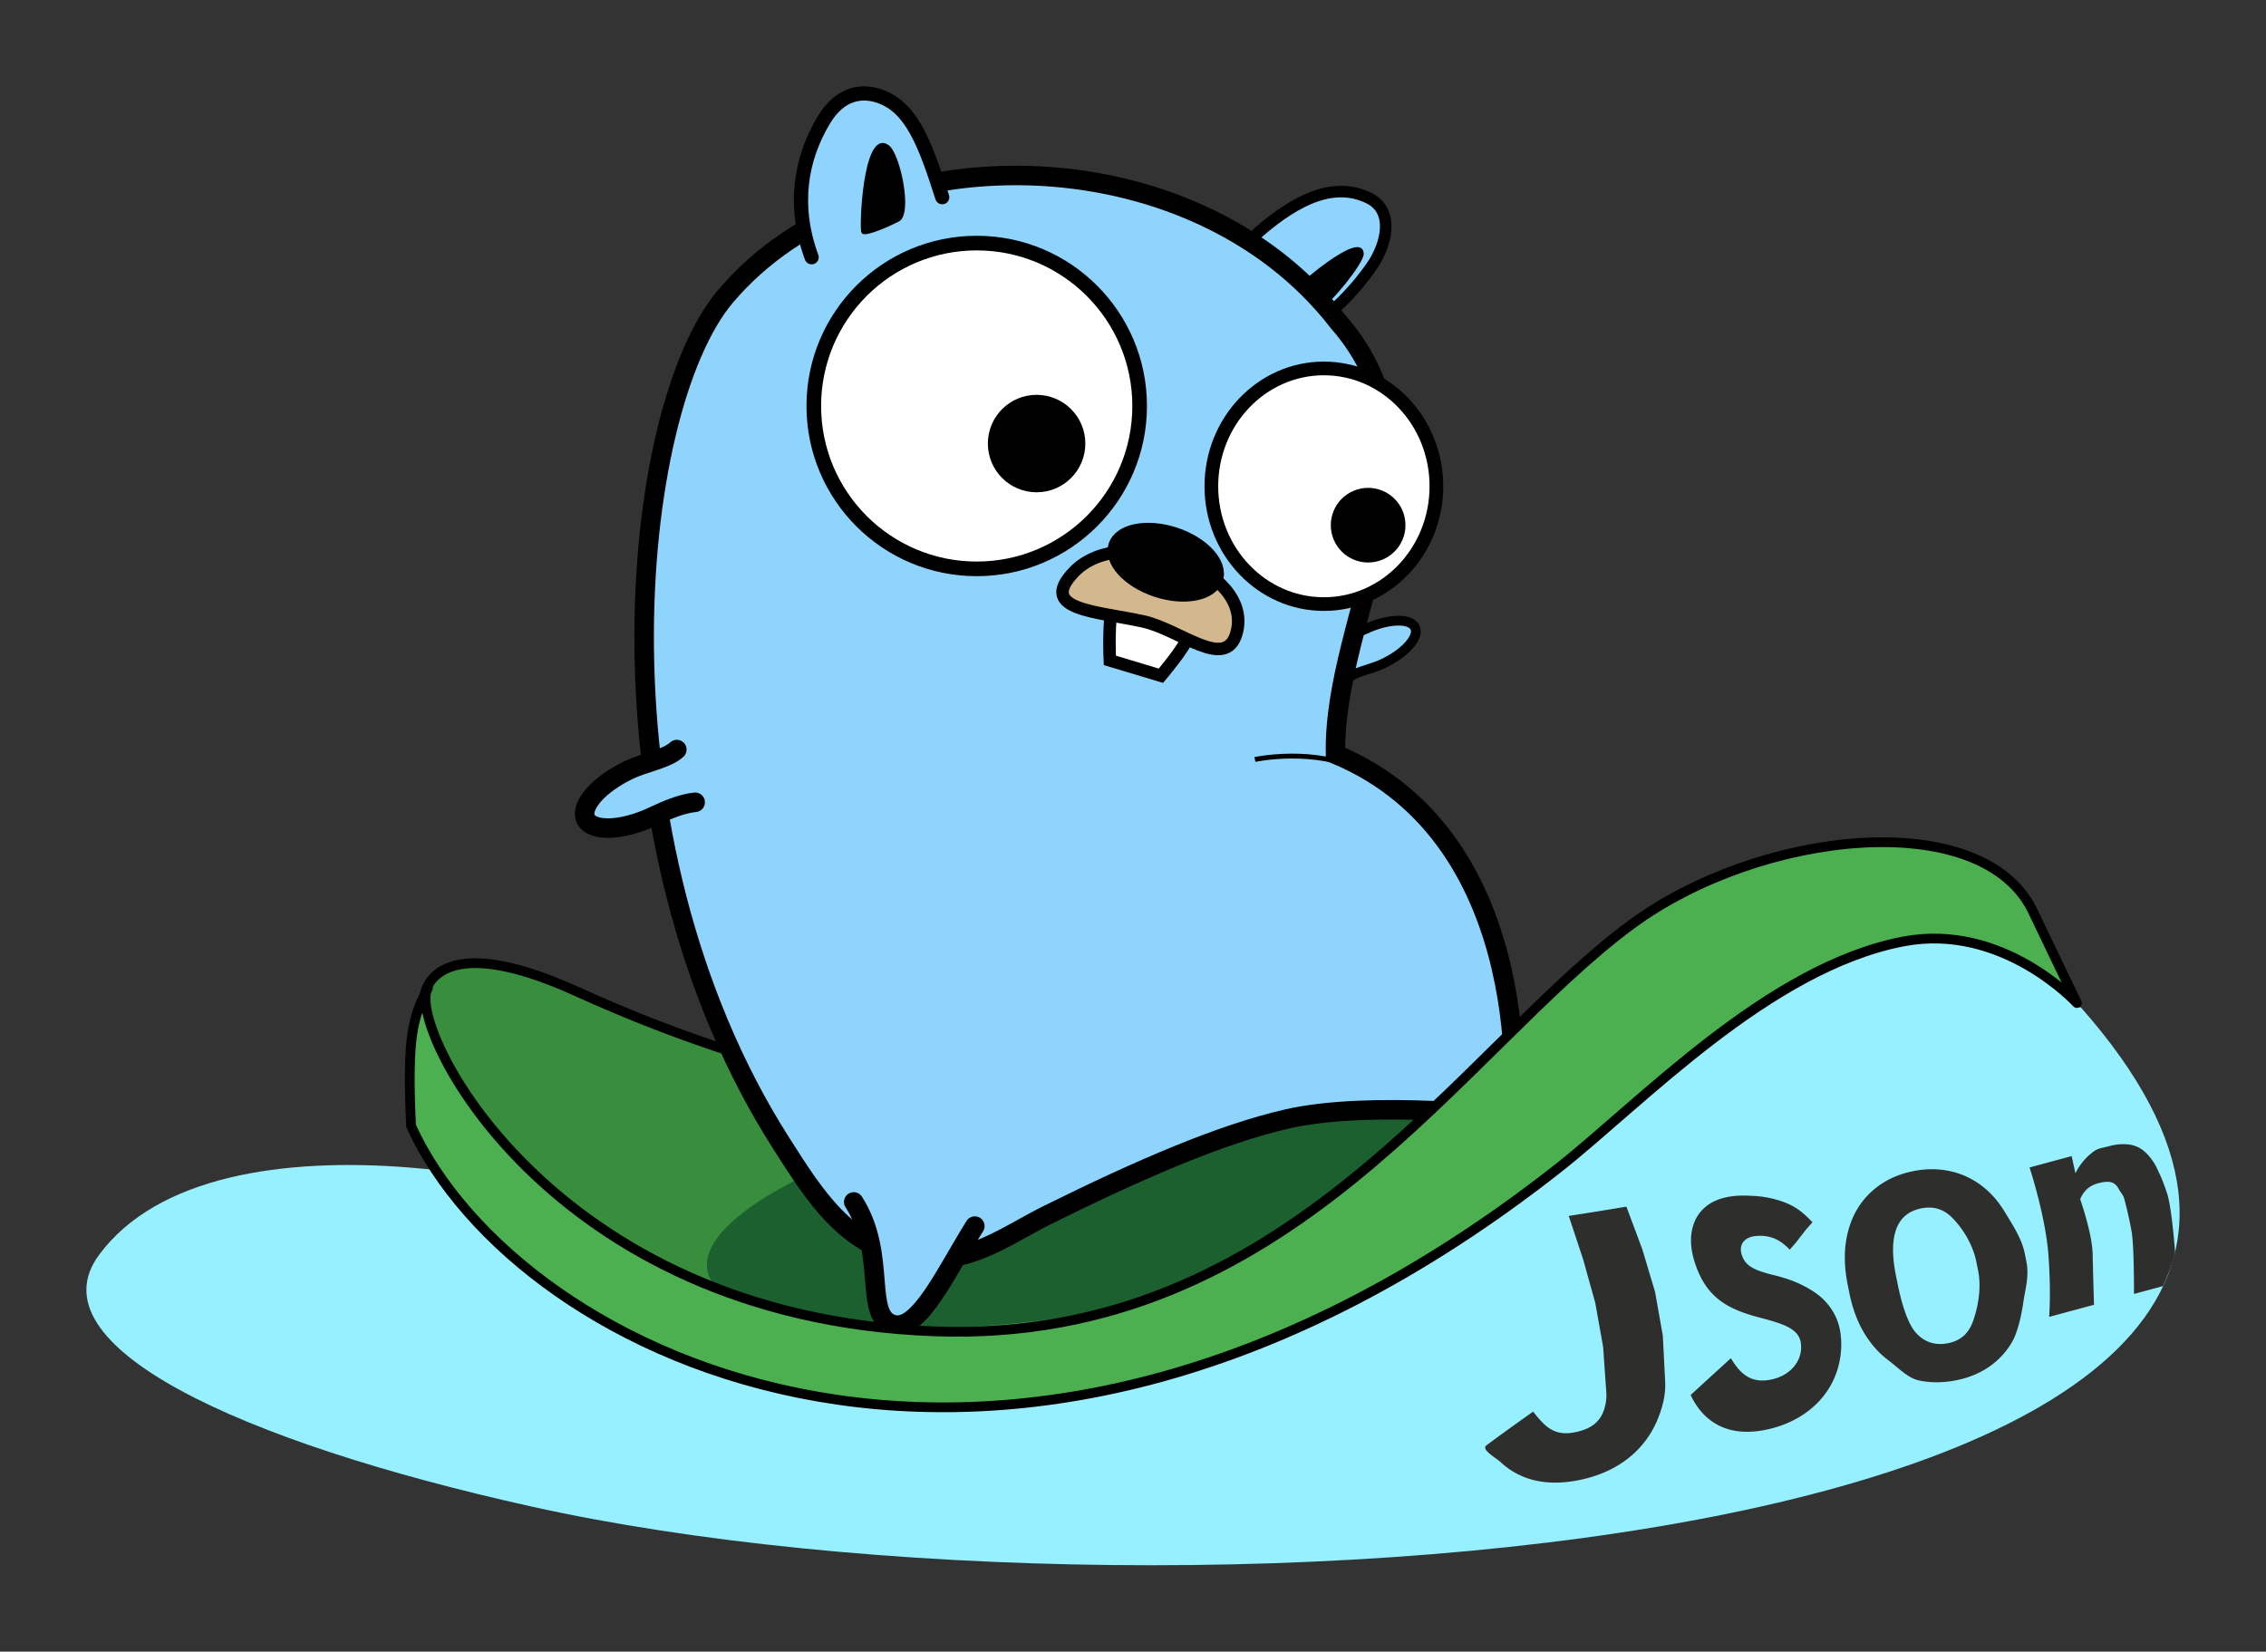 <svg xmlns="http://www.w3.org/2000/svg" xmlns:xlink="http://www.w3.org/1999/xlink" viewBox="0 0 464.745 338.814"><rect x="0" y="0" width="464.745" height="338.814" fill="#333333" stroke="none"/><defs><linearGradient id="a"><stop offset="0" stop-color="#00dce2"/><stop offset="1" stop-color="#97f0ff"/></linearGradient><linearGradient id="b" x1="431.334" x2="400.666" y1="531.393" y2="386.128" gradientTransform="translate(129.453 193.74)" gradientUnits="userSpaceOnUse" xlink:href="#a"/></defs><path fill="url(#b)" fill-rule="evenodd" d="M132.042 433.463c23.84-32.316 103.542-15.624 130.056.606 89.595 44.02 169.113-19.05 186.402-33.707 42.52-37.92 60.763-37.33 75.655-30.124 4.45 2.154 10.795 11.465 14.408 12.5 98.104 111.17-186.007 131.629-317.798 102.342-60.452-13.433-102.376-33.11-88.723-51.617z" transform="translate(-111.737 -176.023)"/><g fill="#2e2e2c"><path d="M357.64 245.256c-2.157.003-4.043.32-5.598.97-1.555.652-2.779 1.63-3.645 2.858-.867 1.227-1.376 2.698-1.53 4.306-.153 1.607.049 3.348.582 5.126.58 1.93 1.307 3.55 2.192 4.91a13.088 13.088 0 0 0 3.107 3.348c1.182.894 2.504 1.59 3.932 2.165s2.962 1.03 4.566 1.444l.553.146.548.15.544.152.54.155c.983.296 1.843.587 2.584.913.74.325 1.365.677 1.87 1.086.507.41.895.875 1.153 1.453.258.577.387 1.264.358 2.152a5.951 5.951 0 0 1-.47 2.131 6.491 6.491 0 0 1-1.208 1.864 7.522 7.522 0 0 1-1.858 1.459 8.952 8.952 0 0 1-2.42.918c-1.06.24-2.006.293-2.854.183a5.78 5.78 0 0 1-2.269-.79c-.672-.406-1.268-.943-1.812-1.577s-1.037-1.364-1.507-2.155l-1.985 1.808-2.038 1.863-2.09 1.915-2.142 1.959c.653 1.395 1.473 2.662 2.469 3.741a11.564 11.564 0 0 0 3.521 2.618c1.353.647 2.886 1.049 4.597 1.159 1.712.11 3.602-.071 5.668-.571 2.114-.512 4.089-1.296 5.866-2.332 1.776-1.035 3.354-2.321 4.663-3.833a16.57 16.57 0 0 0 3.054-5.188 17.519 17.519 0 0 0 1.047-6.318c-.047-2.03-.393-3.575-.958-4.93-.564-1.354-1.35-2.504-2.325-3.564-.975-1.06-2.123-1.878-3.477-2.66a23.428 23.428 0 0 0-4.755-2.067l-.547-.167-.554-.16-.56-.157-.57-.14a34.934 34.934 0 0 1-2.614-.736c-.76-.254-1.408-.528-1.952-.848-.544-.32-.983-.687-1.33-1.128-.349-.441-.606-.957-.793-1.578a3.249 3.249 0 0 1-.124-1.428c.068-.442.244-.843.525-1.183.282-.34.667-.617 1.151-.817.484-.2 1.065-.321 1.733-.354a8.835 8.835 0 0 1 1.843.09 7.096 7.096 0 0 1 1.677.485 7.75 7.75 0 0 1 1.551.897c.503.37 1.001.815 1.514 1.346l1.163-1.306 1.08-1.395 1.126-1.449 1.303-1.465c-.992-1.037-1.863-1.841-2.77-2.497-.907-.656-1.869-1.17-3.04-1.614a20.581 20.581 0 0 0-3.913-1.033c-1.382-.225-2.43-.278-4.371-.33 0 0 1.894-.003 0 0zm-35.9 4.178l2.958 8.924 2.484 8.916 1.615 9.05.647 9.273a9.355 9.355 0 0 1-.438 3.521c-.31.977-.768 1.768-1.352 2.408-.585.64-1.295 1.13-2.115 1.506-.821.377-1.753.64-2.781.828-1.073.196-1.991.195-2.8.043a5.873 5.873 0 0 1-2.146-.868c-.635-.412-1.206-.934-1.755-1.523-.55-.59-1.077-1.247-1.626-1.93l-2.482 1.763-2.427 1.737-2.358 1.71-2.276 1.68c-1.22.901 1.793 2.467 2.93 3.515a15.408 15.408 0 0 0 3.934 2.65c1.492.697 3.171 1.185 5.068 1.395 1.898.21 4.013.141 6.381-.281 2.622-.468 5.041-1.253 7.208-2.352 2.168-1.099 4.086-2.511 5.705-4.232a19.5 19.5 0 0 0 3.883-6.069c.94-2.32 1.683-4.968 1.512-7.8l-.473-9.292-1.59-8.98-2.623-8.769-3.26-8.728-2.89.48-2.94.48-2.981.476z"/><g style="line-height:125%;-inkscape-font-specification:Roboto;text-align:center"><path stroke-width=".938px" d="M415.596 258.766c.623 3.1-.246 5.719-.618 8.353-.372 2.635-1.17 6.29-2.394 8.316a15.812 15.812 0 0 1-4.77 5.042c-1.96 1.318-4.225 2.221-6.793 2.71-2.606.496-5.09.497-7.453.002-2.348-.517-4.481-2.815-6.399-4.242-1.899-1.431-3.53-3.299-4.896-5.603-1.364-2.303-2.358-5.006-2.981-8.106l-.33-1.643c-.623-3.1-.758-5.966-.404-8.597.372-2.634 1.16-4.962 2.365-6.984a16.084 16.084 0 0 1 4.799-5.048c1.975-1.34 4.265-2.258 6.87-2.754 2.569-.489 5.027-.475 7.376.042a16.271 16.271 0 0 1 6.37 2.922c1.918 1.427 3.56 3.293 4.924 5.597 1.383 2.3 3.38 5.25 4.004 8.35zm-10.236.184c-.81-4.028-3.092-7.203-4.859-9.025-1.752-1.845-3.875-2.53-6.37-2.055-2.605.496-4.343 1.916-5.215 4.26-.857 2.322-.88 5.497-.071 9.526l.341 1.699c.799 3.973 2.068 8.228 3.81 10.113 1.74 1.885 3.904 2.581 6.491 2.089 2.476-.471 4.166-1.892 5.071-4.261.902-2.389 1.946-6.656 1.143-10.647z" aria-label="O" font-family="Roboto" font-size="57.974px" font-weight="400" letter-spacing="0" style="-inkscape-font-specification:Roboto" text-anchor="middle" word-spacing="0"/></g><g style="line-height:125%;-inkscape-font-specification:Roboto;text-align:center"><path stroke-width=".938px" d="M424.885 237.162l.771 3.517c.824-1.63 1.9-2.988 3.23-4.07 1.345-1.107 1.824-.988 3.59-1.466 1.366-.37 2.641-.5 3.825-.39 1.2.087 2.27.492 3.214 1.214.94.704 2.198 2.23 2.835 3.642.653 1.387 1.146 2.274 2.108 5.204.963 2.93 1.65 12.076 1.65 12.076-.52 2.421-.943 3.233-2.454 6.933l-5.989 1.62s.068-9.6-.489-12.825c-.557-3.226-1.511-6.73-1.511-6.73-.28-.89-.848-1.419-1.125-1.95-.258-.536-.592-.925-1-1.167-.391-.246-.858-.354-1.401-.325-.527.006-1.119.098-1.775.275-.983.266-1.777.686-2.38 1.26a5.748 5.748 0 0 0-1.347 2.036s2.462 6.988 2.55 11.183c.09 4.195.282 10.46.282 10.46l-9.207 2.49s.437-4.723-.14-12.686c-.576-7.962-3.87-17.966-3.87-17.966z" aria-label="n" font-family="Roboto" font-size="57.974px" font-weight="400" letter-spacing="0" style="-inkscape-font-specification:Roboto" text-anchor="middle" word-spacing="0"/></g></g><g transform="translate(-111.737 -176.023)"><path fill="#388e3c" fill-rule="evenodd" stroke="#000" stroke-linejoin="round" stroke-width="2" d="M198.79 380.429c.258-2.631 4.098-13.37 31.374-.952 87.587 39.873 172.374 28.761 238.086 1.513-35.446 31.74-105.09 70.96-151.5 82.622-33.173-.25-69.22-8.332-91.922-33.79-10.377-11.637-27.083-38.739-26.038-49.393z"/><ellipse cx="280.876" cy="474.384" fill="#1b5e2f" fill-opacity=".941" rx="83.288" ry="22.62" transform="matrix(.985 -.171 .131 .991 0 0)"/></g><g stroke="#000" transform="translate(-111.737 -176.023)"><path fill="#8ed4fe" fill-rule="evenodd" stroke-linecap="round" stroke-width="2.367" d="M369.51 223.971c8.7-7.655 16.286-10.658 23.079-7.257 4.975 2.49 3.88 9.206.186 14.35-4.404 6.131-8.49 9.32-8.744 9.31"/><path fill-rule="evenodd" stroke-width=".395px" d="M377.176 235.834c.04.824 4.25 3.422 5.457 3.096 1.767-.477 8.642-9.057 8.6-10.83-.114-4.972-14.082 7.2-14.057 7.734z"/><path fill="#8ed4fd" stroke-linecap="round" stroke-linejoin="bevel" stroke-width="2" d="M388.092 315.25c1.496-1.405 4.867-1.942 7.212-3.04 4.645-2.175 7.611-5.532 6.625-7.496-.985-1.965-5.55-1.794-10.195.382-2.244 1.052-4.386 1.93-6.409 2.138"/><path fill="#8ed4fd" fill-rule="evenodd" stroke-width="4" d="M298.548 433.973c-13.22-2.143-19.679-12.58-26.607-23.445-39.8-62.416-31.281-150.252-11.383-173.744 28.95-34.182 95.759-33.51 125.692 5.328 23.506 26.833-1.187 59.973-.604 88.64 42.218 17.603 36.354 74.36 36.354 74.36s-29.164-3.515-46.414.485c-13.469 3.124-29.732 10.114-48.81 19.564-9.17 4.542-16.54 10.707-28.228 8.812z"/><path fill="#8ed4fd" stroke-linecap="round" stroke-linejoin="bevel" stroke-width="4" d="M250.55 329.788c-2.015 1.902-6.565 2.64-9.73 4.129-6.264 2.955-10.258 7.499-8.92 10.148 1.339 2.65 7.503 2.403 13.769-.553 3.025-1.428 5.915-2.621 8.646-2.91"/><path fill="none" stroke-width="1px" d="M391.384 334.295c-9.823-5.145-22.274-2.475-22.274-2.475"/><path fill="#8ed4fd" stroke-linecap="round" stroke-linejoin="bevel" stroke-width="4" d="M286.83 422.587c6.996 10.92 1.841 23.67 8.24 25.193 5.237 1.246 10.83-11.015 16.597-20.235"/><circle cx="312.057" cy="259.305" r="33.415" fill="#fff" stroke-linecap="round" stroke-linejoin="round" stroke-width="3"/><ellipse cx="383.257" cy="275.775" fill="#fff" stroke-linecap="round" stroke-linejoin="round" stroke-width="2.806" rx="23.077" ry="24.17"/><g transform="translate(4.328 .457)"><path fill="#fff" fill-rule="evenodd" stroke-width="2.564" d="M335.728 298.82c-1.108 3.632-.698 12.213-.698 12.213l10.475 3.152s4.853-5.714 5.444-7.781c.592-2.068.338-3.207.338-3.207z"/><path fill="#d3b78d" fill-rule="evenodd" stroke-width="2.564" d="M327.716 292.849c-7.616 7.896 4.591 8.084 14.163 10.196 7.577 1.67 16.83 10.159 19.098 2.508 3.92-13.223-23.494-22.831-33.261-12.704z"/><ellipse cx="420.17" cy="-167.764" stroke-linecap="round" stroke-linejoin="bevel" stroke-width="1.923" rx="11.351" ry="6.498" transform="scale(1 -1) rotate(-18.249)"/></g><circle cx="324.338" cy="267.016" r="8.853" stroke-linecap="round" stroke-linejoin="round" stroke-width="2.285"/><circle cx="392.334" cy="283.759" r="6.781" stroke-linecap="round" stroke-linejoin="round" stroke-width="1.75"/><path fill="#8ed4fe" fill-rule="evenodd" stroke-linecap="round" stroke-width="2.913" d="M278.198 228.795c-3.902-10.61-2.26-20.229 2.508-28.163 3.346-5.568 7.803-6.188 11.596-4.822 6.332 2.281 9.116 9.465 12.68 20.664"/><path fill-rule="evenodd" stroke-width=".486px" d="M288.665 223.718c.788.64 5.95-1.759 7.315-2.47 2.72-1.417.131-13.619-2.11-15.238-4.96-3.583-5.716 17.294-5.205 17.708z"/></g><path fill="#4caf50" fill-rule="evenodd" stroke="#000" stroke-linejoin="round" stroke-width="2" d="M87.769 202.692c-3.004 5.856-4.34 9.43-3.463 28.282 21.668 47.77 122.45 97.486 235.386 8.58 16.786-13.215 43.014-41.158 70.714-46.43 20.44-3.89 35.552 12.638 35.552 12.638l-9.17-19.116c-10.612-21.217-55.798-16.392-82.11 2.943-35.087 25.784-70.3 86.104-142.843 83.535-79.714-2.822-108.82-63.392-104.066-70.432z"/></svg>